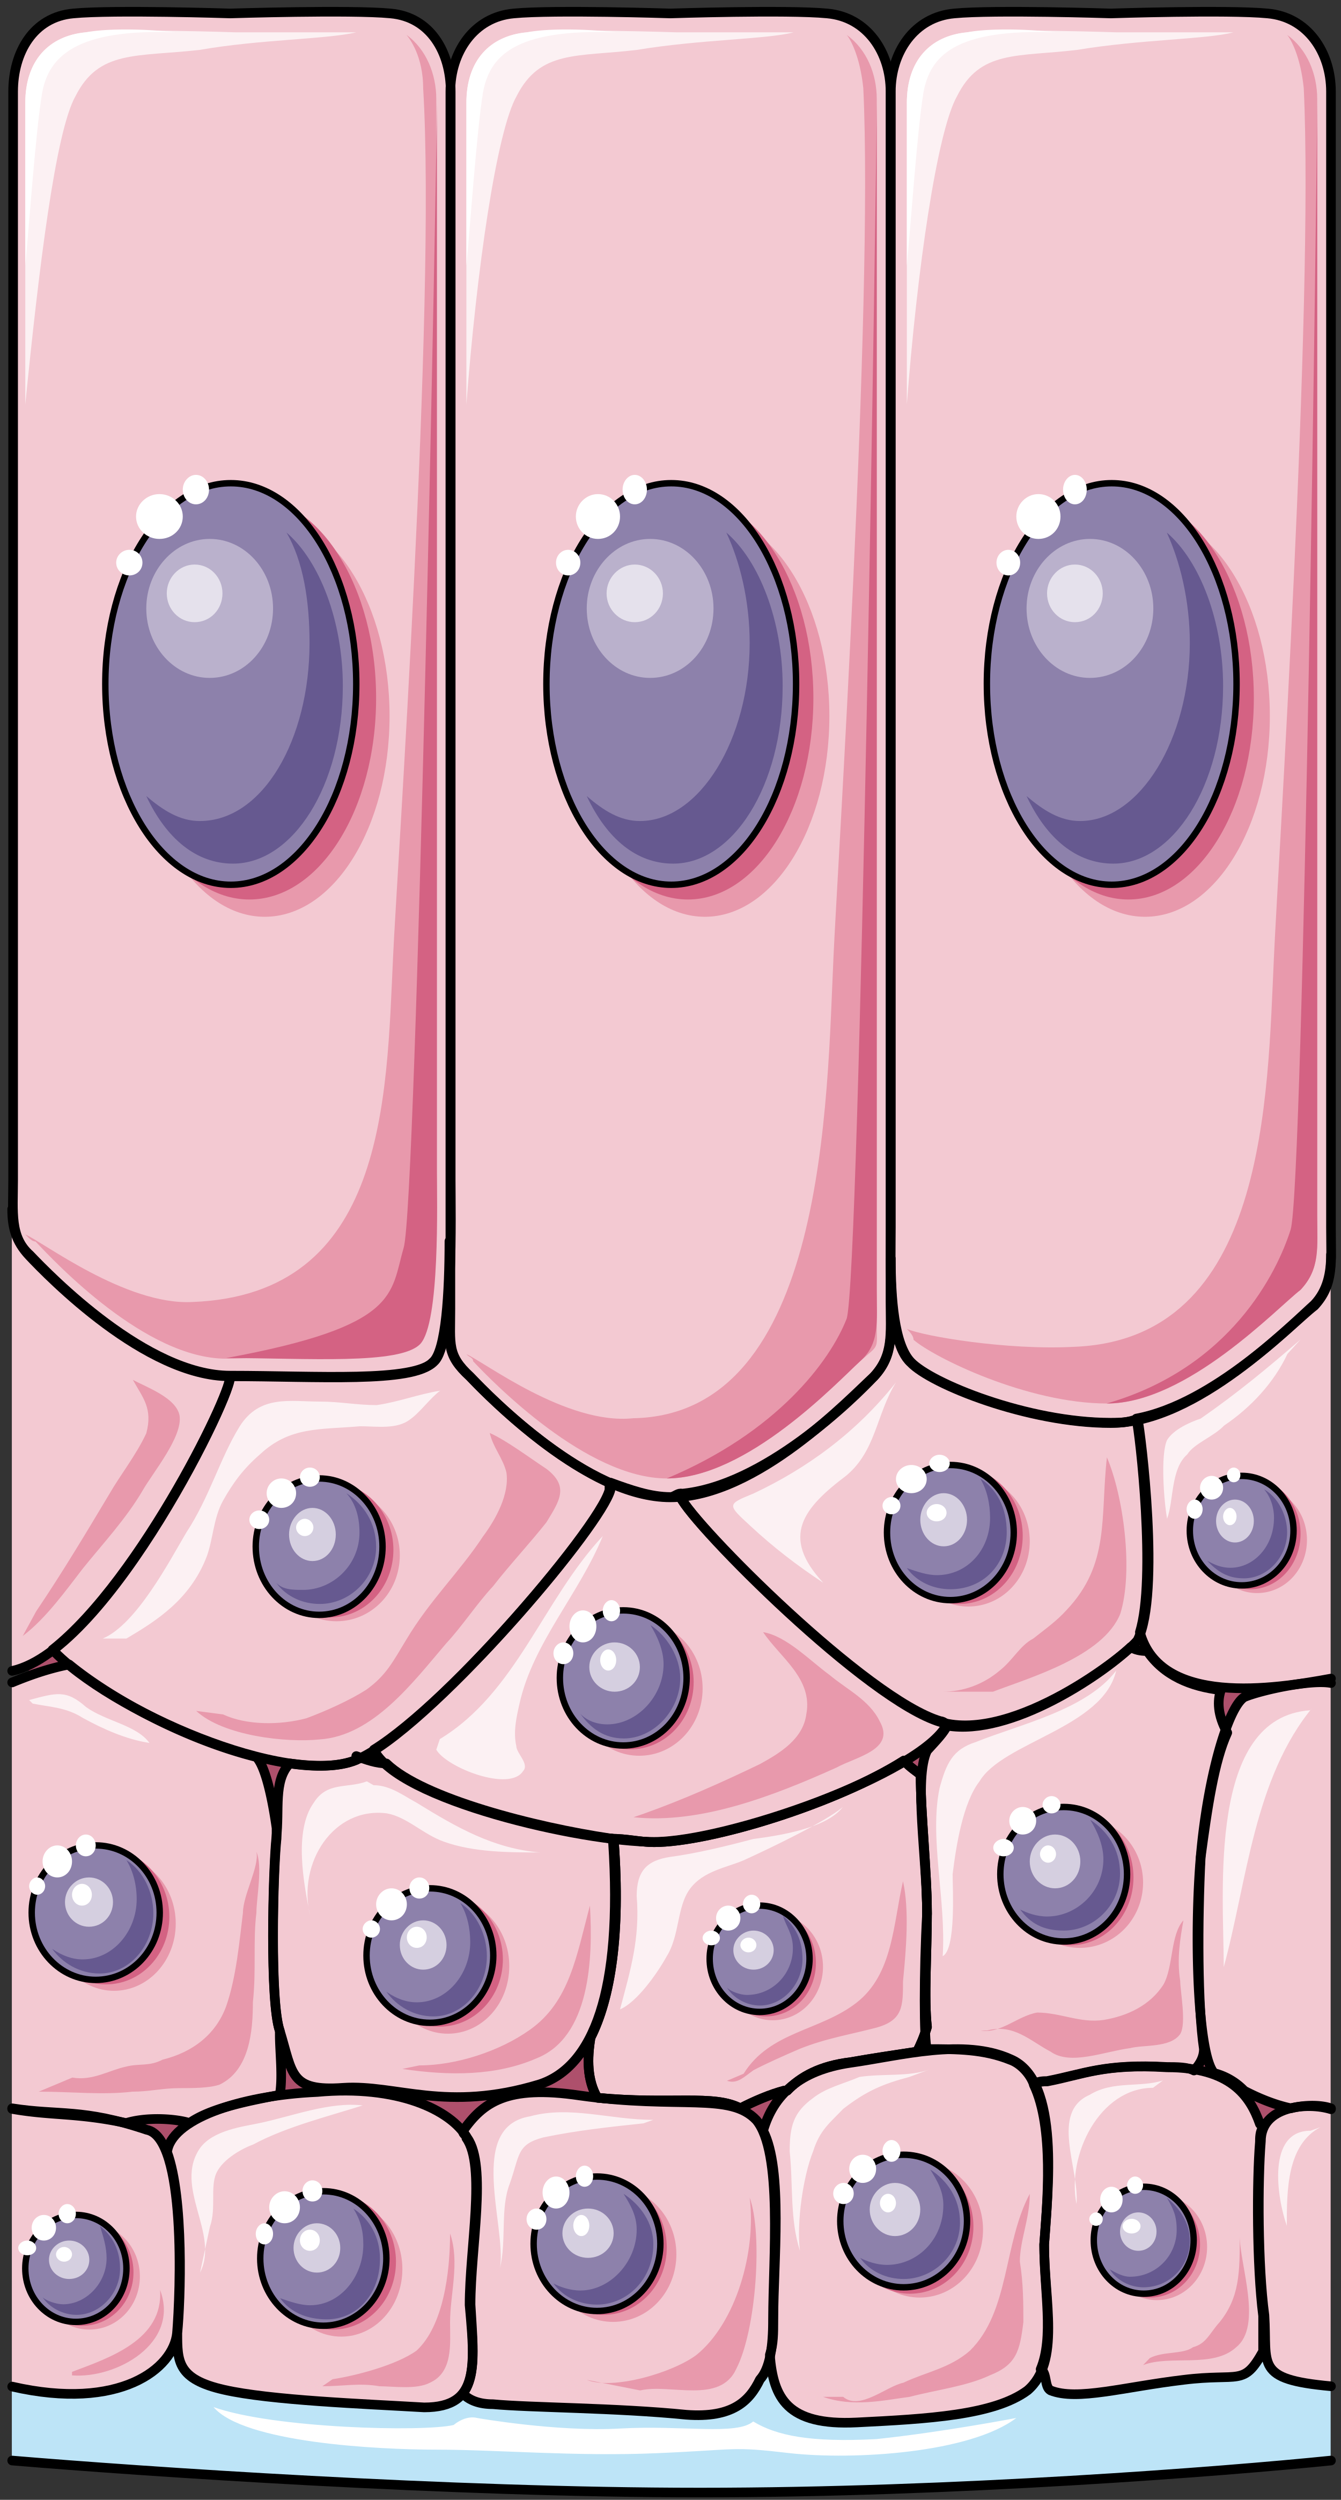 <svg xmlns="http://www.w3.org/2000/svg" version="1.0" viewBox="0 0 167.471 312.076"><rect x="0" y="0" width="167.471" height="312.076" fill="#333333" stroke="none"/><defs><clipPath clipPathUnits="userSpaceOnUse" id="a"><path d="M.32.24h167.258v312.29H.32z"/></clipPath></defs><path clip-path="url(#a)" d="M6.116 197.92c-5.836 5.357-.8 15.11-.4 22.227.4 7.075-.4 14.63.4 21.746.44 3.558 1.28 6.636 2.119 10.194.84 5.317.4 11.553 2.479 16.43 3.757 10.194 14.19 9.754 22.946 10.194 12.512.44 25.024-2.638 37.537-3.518 12.912-1.359 26.264-.92 39.176-1.799 8.755 0 17.51-2.198 26.704-2.198 6.236 0 17.07 7.955 22.107 3.078 3.717-3.558 3.318-10.194 3.318-15.071.4-8.435-.4-16.43-1.24-24.425-.84-9.315-.44-18.19-.44-27.504 0-21.307-25.824-30.221-42.534-29.742z" fill="#ae506c" fill-rule="evenodd" fill-opacity="1" stroke="none"/><path d="M164.1 162.821c-2.518 2.239-12.552 12.433-22.226 14.232.44 1.759 2.518 19.988.44 26.664 2.518 9.314 16.75 7.115 23.865 5.796v-52.928c0 2.239-.4 4.477-2.078 6.236z" fill="#f3c9d2" fill-rule="evenodd" fill-opacity="1" stroke="none"/><path d="M142.034 177.093c-1.28.48-2.119.48-3.358.48-10.394 0-22.466-4.918-24.985-7.596-2.079-2.199-2.478-7.995-2.478-12.912v5.357c0 3.997.4 6.676-2.08 9.354-2.518 2.678-13.75 13.792-24.184 14.671v.44c1.678 3.558 23.345 25.384 32.5 28.063 9.154 2.638 23.306-8.475 24.585-10.234 2.878-5.797.4-25.824 0-27.623zM58.604 171.776c-2.918-2.678-2.518-3.998-2.518-8.435v-8.435c0 6.236-.4 13.752-2.079 15.111-2.478 2.638-14.55 1.759-25.384 1.759.84.88-10.834 25.265-22.107 34.14 7.116 7.515 29.182 17.269 37.937 13.75 8.715-3.557 30.382-28.822 31.62-33.699v-.88c-7.874-3.557-15.39-11.112-17.469-13.311z" fill="#f3c9d2" fill-rule="evenodd" fill-opacity="1" stroke="none"/><path d="M117.409 214.83c-9.155-2.679-30.782-24.425-32.46-27.983v-.44c-.4 0-.84.44-1.24.44-2.518 0-4.997-.88-7.515-1.8v.92c-1.24 4.438-19.548 26.184-29.542 32.42 2.918 6.197 25.824 11.514 34.979 11.514 9.154 0 33.26-8.435 36.577-14.631-.4-.44-.8-.44-.8-.44zM3.598 156.705c-1.68-1.799-2.119-3.558-2.119-5.796v57.645c12.113-2.639 27.983-35.459 27.184-36.778-10.474 0-22.587-12.433-25.065-15.071zM18.269 265.839c-7.955-2.678-10.913-1.76-16.79-2.678v34.738c13.432 3.079 20.148-2.238 20.588-6.675.4-4.918 1.239-24.466-3.798-25.385z" fill="#f3c9d2" fill-rule="evenodd" fill-opacity="1" stroke="none"/><path d="M58.325 266.878c-2.08-3.558-8.755-6.676-18.749-5.756-9.994.44-18.309 3.518-18.749 7.515 2.12 5.757 1.68 18.589 1.28 22.587 0 3.517 0 5.756 5.836 7.075 5.797 1.32 17.47 1.76 24.985 2.199 7.076 0 6.236-5.277 5.796-12.832 0-7.076 2.08-17.27-.4-20.788z" fill="#f3c9d2" fill-rule="evenodd" fill-opacity="1" stroke="none"/><path d="M94.423 264.64c-3.318-3.518-9.554-1.32-22.067-3.079-9.154-1.359-12.073.88-14.591 4.438 0 .44.44.44.44.88 2.478 3.517.4 13.71.4 20.827.44 4.877.839 8.834-.84 11.073.84.88 2.119 1.32 3.758 1.32 4.597.439 15.43.439 24.145 1.318 5.837.44 7.915-1.759 9.195-4.397 1.239-1.36 1.639-3.998 1.639-7.555 0-7.516 1.239-20.828-2.08-24.825z" fill="#f3c9d2" fill-rule="evenodd" fill-opacity="1" stroke="none"/><path d="M130.361 280.15c.44-6.636 2.079-20.427-4.157-23.106-5.877-2.678-13.792-.44-20.068.44-6.277.92-9.595 3.998-10.874 8.475 2.519 4.877 1.28 16.43 1.28 23.546 0 1.758 0 3.118-.44 4.437.44 5.357 2.118 8.874 10.873 8.435 8.755-.44 17.11-.88 21.307-3.998 4.158-3.558 2.079-11.113 2.079-18.229zM166.18 263.28c-2.919-.919-8.755-.44-8.755 3.998-.4 4.877-.4 15.51.44 21.707.4 6.236-1.28 7.995 8.314 8.874V263.28z" fill="#f3c9d2" fill-rule="evenodd" fill-opacity="1" stroke="none"/><path d="M157.704 289.065c-.8-6.196-.8-16.83-.4-21.707 0-.48 0-1.36.4-1.799l-.4-.44c-1.239-3.558-3.717-7.075-11.592-7.075-7.916-.48-10.394.88-14.951 1.759-.4 0-1.24 0-1.68.44 2.52 5.316 1.68 14.63 1.28 19.947 0 5.797 1.24 11.553-.44 15.55.84.44.44 2.2 1.24 2.64 3.317 1.318 9.154-.44 16.59-1.32 7.075-.88 7.475.88 9.953-3.558v-4.437zM76.114 229.46c-9.155-1.358-23.306-4.916-27.903-9.353-1.24 0-2.479-.44-3.758-.92v.48c-2.079.88-4.997.88-8.315.44-2.079 2.198-1.24 5.796-1.679 9.354-.4 3.998-.84 20.468.44 24.025 1.639 5.357 1.24 7.596 7.915 7.116 6.636-.44 12.872 3.118 24.545-.44 6.676-2.198 10.394-11.553 9.155-30.261 0-.44 0-.44-.4-.44z" fill="#f3c9d2" fill-rule="evenodd" fill-opacity="1" stroke="none"/><path d="M34.899 253.926v-.44c-1.24-3.557-.84-19.988-.4-23.985v-1.32c-.44-3.117-1.28-7.555-2.518-8.874-8.755-2.199-17.95-7.116-23.386-11.553-2.519.48-4.997 1.36-7.116 2.239v53.247c5.037.88 7.955.44 14.231 1.76 2.919-.88 6.676-.44 7.916 0 2.518-1.76 6.676-2.639 11.273-3.518.4-2.24 0-5.357 0-7.556zM166.18 210.073c-2.48-.48-8.755.88-10.834 1.759-2.079 1.319-4.597 10.193-5.437 19.908-.84 9.754-.4 24.785 1.68 27.023a7.957 7.957 0 0 1 3.757 2.199c1.679.88 3.758 1.759 5.836 2.199 1.68-.44 3.758-.44 4.997 0v-53.088z" fill="#f3c9d2" fill-rule="evenodd" fill-opacity="1" stroke="none"/><path d="M126.164 257.124c1.239.44 2.478 1.76 2.918 3.078.4-.44 1.239-.44 1.639-.44 4.597-.879 7.115-2.198 15.03-1.758 1.24 0 2.48 0 3.319.44.84-.88 1.239-1.76 1.239-2.679-.8-5.317-.8-15.95-.4-23.945.84-6.237 1.68-11.993 3.318-15.551-1.24-2.239-1.24-3.998-.8-5.317-3.757-.44-7.115-1.799-9.194-4.877-.4 0-1.24 0-2.079-.48-3.757 3.558-14.99 11.114-22.906 9.794-.44.88-1.279 1.76-2.078 2.639l-.44.48c-1.68 3.517 0 13.311 0 20.387-.4 7.116-.4 15.99 0 16.87 3.758 0 7.076 0 10.434 1.36z" fill="#f3c9d2" fill-rule="evenodd" fill-opacity="1" stroke="none"/><path d="M114.49 256.085c.44-.88.84-1.76 1.24-3.078-.4-3.558 0-9.315 0-14.192 0-5.317-.8-12.392-.8-17.27-.44-.439-1.279-.879-2.078-1.798-8.355 5.317-24.146 10.194-31.221 10.194-1.68 0-3.358-.44-5.437-.44.44 0 .44 0 .44.44.839 11.513-.44 19.508-2.919 24.385-.44 2.638-.44 5.317.84 7.515 9.154.88 14.551-.44 17.869 1.32 1.679-.88 3.758-1.76 5.437-2.2h.4c1.678-1.758 4.157-3.117 7.915-3.557 2.478-.44 5.396-.88 8.315-1.32z" fill="#f3c9d2" fill-rule="evenodd" fill-opacity="1" stroke="none"/><path d="M114.53 256.125c.44-.88.84-1.76 1.24-3.078-.4-3.558 0-9.315 0-14.192 0-5.317-.8-12.392-.8-17.27-.44-.439-1.279-.879-2.078-1.798-8.355 5.317-24.146 10.194-31.221 10.194-1.68 0-3.358-.44-5.437-.44.44 0 .44 0 .44.44.839 11.513-.44 19.508-2.919 24.385-.44 2.638-.44 5.317.84 7.515 9.154.88 14.551-.44 17.869 1.32 1.679-.88 3.758-1.76 5.437-2.2h.4c1.678-1.758 4.157-3.117 7.915-3.557 2.478-.44 5.396-.88 8.315-1.32" fill="none" stroke="#000" stroke-width="1.199px" stroke-linecap="round" stroke-linejoin="round" stroke-miterlimit="4" stroke-dasharray="none" stroke-opacity="1"/><path d="M166.18 297.82c-7.076-.88-7.916-1.76-8.316-4.878v.44c-2.518 4.438-2.918 2.679-9.994 3.558-7.515.88-13.352 2.678-16.71 1.32-.839-.44-.4-2.2-1.239-2.64-.4.88-.84 1.76-1.679 2.64-4.157 3.117-12.512 3.557-21.267 3.997-8.755.44-10.394-3.118-10.833-8.435 0 1.32-.4 2.239-1.24 3.118-1.239 2.678-3.357 4.877-9.194 4.437-8.755-.88-19.588-.88-24.185-1.319-1.64 0-2.919-.44-3.718-1.359-1.28.92-2.519 1.799-5.037 1.799-7.475-.44-19.148-.88-24.985-2.239-5.836-1.319-5.836-3.558-5.836-7.115-.44 4.477-7.116 9.794-20.468 6.675v9.315c16.27 1.359 54.647 3.997 85.908 3.997 31.7 0 65.48-2.638 78.792-3.997v-9.315z" fill="#bde4f7" fill-rule="evenodd" fill-opacity="1" stroke="none"/><path d="M34.1 194.162c0-4.517 3.557-8.235 7.915-8.235 4.397 0 7.915 3.718 7.915 8.235 0 4.558-3.518 8.235-7.915 8.235-4.358 0-7.916-3.677-7.916-8.235z" fill="#e899ac" fill-rule="evenodd" fill-opacity="1" stroke="none"/><path d="M33.3 193.483c0-4.637 3.558-8.435 7.915-8.435 4.397 0 7.915 3.798 7.915 8.435 0 4.677-3.518 8.435-7.915 8.435-4.357 0-7.915-3.758-7.915-8.435z" fill="#d46283" fill-rule="evenodd" fill-opacity="1" stroke="none"/><path d="M31.94 193.083c0-4.677 3.558-8.515 7.916-8.515 4.397 0 7.915 3.838 7.915 8.515 0 4.717-3.518 8.515-7.915 8.515-4.358 0-7.915-3.798-7.915-8.515z" fill="#8d81ab" fill-rule="evenodd" fill-opacity="1" stroke="none"/><path d="M43.254 186.407c1.239 1.36 1.639 3.158 1.639 4.917 0 4.038-3.318 7.156-7.036 7.156-1.28 0-2.518 0-3.358-.88 1.28 1.76 3.358 2.639 5.437 2.639 3.718 0 7.036-3.118 7.036-7.116 0-3.118-1.64-5.357-3.718-6.716z" fill="#665990" fill-rule="evenodd" fill-opacity="1" stroke="none"/><path d="M36.098 191.564c0-1.799 1.32-3.318 2.918-3.318 1.64 0 2.919 1.519 2.919 3.318 0 1.839-1.28 3.318-2.919 3.318-1.599 0-2.918-1.48-2.918-3.318z" fill="#d5cfe0" fill-rule="evenodd" fill-opacity="1" stroke="none"/><path d="M36.978 190.684c0-.56.52-1.079 1.079-1.079.6 0 1.08.52 1.08 1.08 0 .6-.48 1.079-1.08 1.079-.56 0-1.08-.48-1.08-1.08z" fill="#fff" fill-rule="evenodd" fill-opacity="1" stroke="none"/><path d="M71.916 210.792c0-4.637 3.558-8.395 7.916-8.395 4.397 0 7.915 3.758 7.915 8.395s-3.518 8.395-7.915 8.395c-4.358 0-7.916-3.758-7.916-8.395z" fill="#e899ac" fill-rule="evenodd" fill-opacity="1" stroke="none"/><path d="M70.797 209.993c0-4.637 3.558-8.395 7.915-8.395 4.398 0 7.915 3.758 7.915 8.395s-3.517 8.395-7.915 8.395c-4.357 0-7.915-3.758-7.915-8.395z" fill="#d46283" fill-rule="evenodd" fill-opacity="1" stroke="none"/><path d="M69.918 209.473c0-4.637 3.557-8.435 7.915-8.435 4.397 0 7.915 3.798 7.915 8.435 0 4.677-3.518 8.435-7.915 8.435-4.358 0-7.915-3.758-7.915-8.435z" fill="#8d81ab" fill-rule="evenodd" fill-opacity="1" stroke="none"/><path d="M81.23 202.877c.84 1.36 1.64 3.118 1.64 4.877 0 3.998-3.318 7.516-7.036 7.516-1.28 0-2.518-.44-3.358-1.32 1.28 1.76 2.918 3.078 5.437 3.078 3.718 0 7.036-3.517 7.036-7.515 0-2.638-1.64-5.277-3.718-6.636z" fill="#665990" fill-rule="evenodd" fill-opacity="1" stroke="none"/><path d="M73.595 208.114c0-1.68 1.44-3.078 3.158-3.078 1.76 0 3.159 1.399 3.159 3.078 0 1.719-1.4 3.078-3.159 3.078-1.718 0-3.158-1.36-3.158-3.078z" fill="#d5cfe0" fill-rule="evenodd" fill-opacity="1" stroke="none"/><path d="M74.955 207.234c0-.72.48-1.319.999-1.319.56 0 1 .6 1 1.32 0 .759-.44 1.319-1 1.319-.52 0-1-.56-1-1.32z" fill="#fff" fill-rule="evenodd" fill-opacity="1" stroke="none"/><path d="M113.251 192.403c0-4.477 3.438-8.155 7.676-8.155 4.277 0 7.675 3.678 7.675 8.155 0 4.518-3.398 8.155-7.675 8.155-4.238 0-7.676-3.637-7.676-8.155z" fill="#e899ac" fill-rule="evenodd" fill-opacity="1" stroke="none"/><path d="M111.892 191.724c0-4.677 3.558-8.515 7.915-8.515 4.398 0 7.916 3.838 7.916 8.515 0 4.717-3.518 8.515-7.916 8.515-4.357 0-7.915-3.798-7.915-8.515z" fill="#d46283" fill-rule="evenodd" fill-opacity="1" stroke="none"/><path d="M110.773 191.324c0-4.637 3.558-8.435 7.915-8.435 4.397 0 7.915 3.798 7.915 8.435 0 4.677-3.518 8.435-7.915 8.435-4.357 0-7.915-3.758-7.915-8.435z" fill="#8d81ab" fill-rule="evenodd" fill-opacity="1" stroke="none"/><path d="M122.406 184.568c.84 1.36 1.24 3.158 1.24 4.917 0 4.038-2.88 7.156-6.637 7.156-1.24 0-2.478-.44-3.758-.88 1.28 1.76 3.358 2.639 5.437 2.639 4.158 0 7.036-3.118 7.036-7.116 0-3.118-1.24-5.357-3.318-6.716z" fill="#665990" fill-rule="evenodd" fill-opacity="1" stroke="none"/><path d="M114.93 189.725c0-1.799 1.32-3.318 2.919-3.318 1.639 0 2.918 1.52 2.918 3.318 0 1.839-1.28 3.318-2.918 3.318-1.6 0-2.919-1.48-2.919-3.318z" fill="#d5cfe0" fill-rule="evenodd" fill-opacity="1" stroke="none"/><path d="M115.73 188.846c0-.56.56-1.08 1.24-1.08.719 0 1.238.52 1.238 1.08 0 .6-.52 1.079-1.239 1.079-.68 0-1.24-.48-1.24-1.08z" fill="#fff" fill-rule="evenodd" fill-opacity="1" stroke="none"/><path d="M126.923 235.018c0-4.478 3.558-8.155 7.915-8.155 4.398 0 7.915 3.677 7.915 8.155 0 4.517-3.517 8.155-7.915 8.155-4.357 0-7.915-3.638-7.915-8.155z" fill="#e899ac" fill-rule="evenodd" fill-opacity="1" stroke="none"/><path d="M125.724 234.378c0-4.677 3.558-8.475 7.915-8.475 4.397 0 7.915 3.798 7.915 8.475 0 4.717-3.518 8.475-7.915 8.475-4.357 0-7.915-3.758-7.915-8.475z" fill="#d46283" fill-rule="evenodd" fill-opacity="1" stroke="none"/><path d="M124.924 233.978c0-4.637 3.558-8.395 7.915-8.395 4.398 0 7.916 3.758 7.916 8.395s-3.518 8.395-7.916 8.395c-4.357 0-7.915-3.758-7.915-8.395z" fill="#8d81ab" fill-rule="evenodd" fill-opacity="1" stroke="none"/><path d="M136.157 227.182c.84 1.36 1.64 3.158 1.64 4.917 0 4.038-3.319 7.156-7.036 7.156-1.28 0-2.519-.44-3.358-.88 1.279 1.76 2.918 2.639 5.436 2.639 3.718 0 7.036-3.118 7.036-7.116 0-3.118-1.639-5.357-3.718-6.716z" fill="#665990" fill-rule="evenodd" fill-opacity="1" stroke="none"/><path d="M128.602 232.38c0-1.84 1.44-3.359 3.158-3.359 1.76 0 3.158 1.52 3.158 3.358 0 1.879-1.399 3.358-3.158 3.358-1.719 0-3.158-1.479-3.158-3.358z" fill="#d5cfe0" fill-rule="evenodd" fill-opacity="1" stroke="none"/><path d="M129.881 231.46c0-.56.48-1.08 1-1.08.56 0 1 .52 1 1.08 0 .6-.44 1.08-1 1.08-.52 0-1-.48-1-1.08z" fill="#fff" fill-rule="evenodd" fill-opacity="1" stroke="none"/><path d="M90.225 245.531c0-3.678 2.839-6.676 6.277-6.676 3.477 0 6.276 2.998 6.276 6.676 0 3.718-2.799 6.676-6.276 6.676-3.438 0-6.277-2.958-6.277-6.676z" fill="#e899ac" fill-rule="evenodd" fill-opacity="1" stroke="none"/><path d="M89.426 245.051c0-3.677 2.798-6.675 6.236-6.675 3.478 0 6.236 2.998 6.236 6.675 0 3.718-2.758 6.676-6.236 6.676-3.438 0-6.236-2.958-6.236-6.676z" fill="#d46283" fill-rule="evenodd" fill-opacity="1" stroke="none"/><path d="M88.626 244.532c0-3.638 2.799-6.636 6.237-6.636 3.477 0 6.236 2.998 6.236 6.636 0 3.678-2.759 6.636-6.236 6.636-3.438 0-6.237-2.958-6.237-6.636z" fill="#8d81ab" fill-rule="evenodd" fill-opacity="1" stroke="none"/><path d="M97.78 239.175c.4 1.36 1.24 2.239 1.24 4.038 0 3.158-2.479 5.836-5.757 5.836-.799 0-2.038-.44-2.478-.92.84 1.36 2.478 2.24 4.117 2.24 2.879 0 5.317-2.68 5.317-5.797 0-2.239-.8-4.038-2.438-5.397z" fill="#665990" fill-rule="evenodd" fill-opacity="1" stroke="none"/><path d="M91.584 243.452c0-1.319 1.16-2.438 2.519-2.438 1.4 0 2.518 1.12 2.518 2.438 0 1.36-1.119 2.439-2.518 2.439-1.36 0-2.519-1.08-2.519-2.439z" fill="#d5cfe0" fill-rule="evenodd" fill-opacity="1" stroke="none"/><path d="M92.464 242.813c0-.48.48-.92 1-.92.559 0 .999.44.999.92 0 .52-.44.92-1 .92-.52 0-.999-.4-.999-.92z" fill="#fff" fill-rule="evenodd" fill-opacity="1" stroke="none"/><path d="M68.638 281.43c0-4.638 3.558-8.435 7.916-8.435 4.397 0 7.915 3.797 7.915 8.434 0 4.678-3.518 8.435-7.915 8.435-4.358 0-7.916-3.757-7.916-8.435z" fill="#e899ac" fill-rule="evenodd" fill-opacity="1" stroke="none"/><path d="M67.44 280.59c0-4.637 3.557-8.395 7.914-8.395 4.398 0 7.916 3.758 7.916 8.395s-3.518 8.395-7.916 8.395c-4.357 0-7.915-3.758-7.915-8.395z" fill="#d46283" fill-rule="evenodd" fill-opacity="1" stroke="none"/><path d="M66.64 280.11c0-4.637 3.557-8.395 7.915-8.395 4.397 0 7.915 3.758 7.915 8.395s-3.518 8.395-7.915 8.395c-4.358 0-7.915-3.758-7.915-8.395z" fill="#8d81ab" fill-rule="evenodd" fill-opacity="1" stroke="none"/><path d="M77.873 273.874c.84 1.36 1.639 2.678 1.639 4.477 0 4.038-3.318 7.596-7.036 7.596-1.28 0-2.518-.44-3.358-.88 1.28 1.76 3.358 2.639 5.437 2.639 3.718 0 7.036-3.118 7.036-7.556 0-2.678-1.64-4.917-3.718-6.276z" fill="#665990" fill-rule="evenodd" fill-opacity="1" stroke="none"/><path d="M70.237 278.791c0-1.679 1.44-3.078 3.198-3.078 1.8 0 3.199 1.399 3.199 3.078 0 1.719-1.4 3.078-3.199 3.078-1.758 0-3.198-1.359-3.198-3.078z" fill="#d5cfe0" fill-rule="evenodd" fill-opacity="1" stroke="none"/><path d="M71.597 277.832c0-.72.48-1.32.999-1.32.56 0 1 .6 1 1.32 0 .76-.44 1.319-1 1.319-.52 0-1-.56-1-1.32z" fill="#fff" fill-rule="evenodd" fill-opacity="1" stroke="none"/><path d="M34.979 283.268c0-4.637 3.438-8.435 7.635-8.435 4.238 0 7.636 3.798 7.636 8.435 0 4.677-3.398 8.435-7.636 8.435-4.197 0-7.635-3.758-7.635-8.435z" fill="#e899ac" fill-rule="evenodd" fill-opacity="1" stroke="none"/><path d="M33.62 282.349c0-4.677 3.557-8.475 7.915-8.475 4.397 0 7.915 3.798 7.915 8.475 0 4.717-3.518 8.475-7.915 8.475-4.358 0-7.915-3.758-7.915-8.475z" fill="#d46283" fill-rule="evenodd" fill-opacity="1" stroke="none"/><path d="M32.5 281.95c0-4.638 3.558-8.396 7.876-8.396 4.357 0 7.875 3.758 7.875 8.395s-3.518 8.395-7.875 8.395c-4.318 0-7.876-3.758-7.876-8.395z" fill="#8d81ab" fill-rule="evenodd" fill-opacity="1" stroke="none"/><path d="M44.133 275.713c.84 1.36 1.24 2.678 1.24 4.477 0 4.038-2.879 7.596-6.636 7.596-1.24 0-2.479-.44-3.758-.88 1.279 1.76 3.358 2.639 5.836 2.639 3.758 0 6.636-3.119 6.636-7.556 0-2.678-1.239-4.917-3.318-6.276z" fill="#665990" fill-rule="evenodd" fill-opacity="1" stroke="none"/><path d="M36.658 280.63c0-1.68 1.319-3.078 2.918-3.078 1.639 0 2.918 1.399 2.918 3.078 0 1.719-1.279 3.078-2.918 3.078-1.599 0-2.918-1.36-2.918-3.078z" fill="#d5cfe0" fill-rule="evenodd" fill-opacity="1" stroke="none"/><path d="M37.457 279.67c0-.72.56-1.319 1.24-1.319.72 0 1.239.6 1.239 1.32 0 .759-.52 1.319-1.24 1.319-.679 0-1.239-.56-1.239-1.32z" fill="#fff" fill-rule="evenodd" fill-opacity="1" stroke="none"/><path d="M6.516 240.134c0-4.637 3.478-8.394 7.715-8.394 4.278 0 7.716 3.757 7.716 8.394 0 4.638-3.438 8.395-7.716 8.395-4.237 0-7.715-3.757-7.715-8.395z" fill="#e899ac" fill-rule="evenodd" fill-opacity="1" stroke="none"/><path d="M5.317 239.295c0-4.637 3.558-8.435 7.915-8.435 4.397 0 7.915 3.798 7.915 8.435 0 4.677-3.518 8.435-7.915 8.435-4.357 0-7.915-3.758-7.915-8.435z" fill="#d46283" fill-rule="evenodd" fill-opacity="1" stroke="none"/><path d="M3.958 238.775c0-4.637 3.597-8.395 7.995-8.395 4.437 0 7.995 3.758 7.995 8.395s-3.558 8.395-7.995 8.395c-4.398 0-7.995-3.758-7.995-8.395z" fill="#8d81ab" fill-rule="evenodd" fill-opacity="1" stroke="none"/><path d="M15.79 232.22c.84 1.358 1.28 3.117 1.28 4.876 0 3.998-2.959 7.516-6.756 7.516-1.24 0-2.519-.44-3.798-1.32 1.28 1.76 3.398 3.079 5.916 3.079 3.798 0 6.716-3.518 6.716-7.516 0-2.638-1.239-5.277-3.358-6.636z" fill="#665990" fill-rule="evenodd" fill-opacity="1" stroke="none"/><path d="M8.115 237.456c0-1.679 1.36-3.078 2.998-3.078 1.68 0 2.998 1.4 2.998 3.078 0 1.72-1.319 3.078-2.998 3.078-1.639 0-2.998-1.359-2.998-3.078z" fill="#d5cfe0" fill-rule="evenodd" fill-opacity="1" stroke="none"/><path d="M8.995 236.537c0-.72.56-1.36 1.239-1.36.72 0 1.239.64 1.239 1.36 0 .76-.52 1.359-1.24 1.359-.679 0-1.238-.6-1.238-1.36z" fill="#fff" fill-rule="evenodd" fill-opacity="1" stroke="none"/><path d="M48.25 245.451c0-4.637 3.439-8.435 7.676-8.435 4.278 0 7.675 3.798 7.675 8.435 0 4.677-3.397 8.435-7.675 8.435-4.237 0-7.675-3.758-7.675-8.435z" fill="#e899ac" fill-rule="evenodd" fill-opacity="1" stroke="none"/><path d="M46.972 244.612c0-4.637 3.557-8.395 7.915-8.395 4.397 0 7.915 3.758 7.915 8.395s-3.518 8.395-7.915 8.395c-4.358 0-7.915-3.758-7.915-8.395z" fill="#d46283" fill-rule="evenodd" fill-opacity="1" stroke="none"/><path d="M45.772 244.132c0-4.637 3.558-8.395 7.915-8.395 4.398 0 7.916 3.758 7.916 8.395s-3.518 8.395-7.916 8.395c-4.357 0-7.915-3.758-7.915-8.395z" fill="#8d81ab" fill-rule="evenodd" fill-opacity="1" stroke="none"/><path d="M57.485 237.576c.84 1.36 1.24 3.118 1.24 4.877 0 3.998-2.919 7.516-6.677 7.516-1.279 0-2.518-.44-3.797-1.32 1.279 1.76 3.358 3.078 5.876 3.078 3.758 0 6.676-3.517 6.676-7.515 0-2.638-1.24-5.277-3.318-6.636z" fill="#665990" fill-rule="evenodd" fill-opacity="1" stroke="none"/><path d="M49.93 242.813c0-1.68 1.319-3.078 2.918-3.078 1.639 0 2.918 1.399 2.918 3.078 0 1.719-1.279 3.078-2.918 3.078-1.6 0-2.918-1.36-2.918-3.078z" fill="#d5cfe0" fill-rule="evenodd" fill-opacity="1" stroke="none"/><path d="M50.81 241.853c0-.72.559-1.319 1.238-1.319.72 0 1.24.6 1.24 1.32 0 .759-.52 1.319-1.24 1.319-.68 0-1.239-.56-1.239-1.32z" fill="#fff" fill-rule="evenodd" fill-opacity="1" stroke="none"/><path d="M150.749 192.243c0-3.637 2.798-6.635 6.236-6.635 3.478 0 6.236 2.998 6.236 6.635 0 3.678-2.758 6.636-6.236 6.636-3.438 0-6.236-2.958-6.236-6.636z" fill="#e899ac" fill-rule="evenodd" fill-opacity="1" stroke="none"/><path d="M149.87 191.484c0-3.798 2.837-6.916 6.275-6.916 3.478 0 6.277 3.118 6.277 6.916 0 3.838-2.799 6.916-6.277 6.916-3.438 0-6.276-3.078-6.276-6.916z" fill="#d46283" fill-rule="evenodd" fill-opacity="1" stroke="none"/><path d="M148.59 191.084c0-3.758 2.918-6.836 6.476-6.836 3.598 0 6.476 3.078 6.476 6.836 0 3.798-2.878 6.836-6.476 6.836-3.558 0-6.476-3.038-6.476-6.836z" fill="#8d81ab" fill-rule="evenodd" fill-opacity="1" stroke="none"/><path d="M157.864 185.927c.8.92 1.24 2.239 1.24 3.558 0 3.558-2.519 6.236-5.437 6.236-1.24 0-2.079-.44-2.918-.88 1.279 1.32 2.518 2.2 4.597 2.2 2.918 0 5.397-2.639 5.397-5.757 0-2.239-1.24-4.437-2.879-5.357z" fill="#665990" fill-rule="evenodd" fill-opacity="1" stroke="none"/><path d="M151.868 189.885c0-1.48 1.08-2.678 2.359-2.678 1.319 0 2.358 1.199 2.358 2.678 0 1.479-1.04 2.678-2.358 2.678-1.28 0-2.359-1.199-2.359-2.678z" fill="#d5cfe0" fill-rule="evenodd" fill-opacity="1" stroke="none"/><path d="M152.747 189.325c0-.56.4-1.08.84-1.08.48 0 .84.52.84 1.08 0 .6-.36 1.08-.84 1.08-.44 0-.84-.48-.84-1.08z" fill="#fff" fill-rule="evenodd" fill-opacity="1" stroke="none"/><path d="M106.935 278.351c0-4.677 3.558-8.475 7.915-8.475 4.398 0 7.916 3.798 7.916 8.475 0 4.717-3.518 8.475-7.916 8.475-4.357 0-7.915-3.758-7.915-8.475z" fill="#e899ac" fill-rule="evenodd" fill-opacity="1" stroke="none"/><path d="M105.736 277.952c0-4.638 3.558-8.395 7.915-8.395 4.397 0 7.915 3.757 7.915 8.395 0 4.637-3.518 8.394-7.915 8.394-4.357 0-7.915-3.757-7.915-8.394z" fill="#d46283" fill-rule="evenodd" fill-opacity="1" stroke="none"/><path d="M104.936 277.272c0-4.557 3.558-8.275 7.916-8.275 4.397 0 7.915 3.718 7.915 8.275 0 4.597-3.518 8.275-7.915 8.275-4.358 0-7.916-3.678-7.916-8.275z" fill="#8d81ab" fill-rule="evenodd" fill-opacity="1" stroke="none"/><path d="M116.17 270.836c.84 1.359 1.639 2.678 1.639 4.437 0 4.397-3.318 7.476-7.036 7.476-1.28 0-2.519-.44-3.358-.88 1.28 1.76 3.358 2.639 5.437 2.639 3.717 0 7.035-3.079 7.035-7.036 0-3.078-1.639-5.277-3.717-6.636z" fill="#665990" fill-rule="evenodd" fill-opacity="1" stroke="none"/><path d="M108.614 275.833c0-1.8 1.44-3.318 3.158-3.318 1.76 0 3.158 1.519 3.158 3.318 0 1.839-1.399 3.318-3.158 3.318-1.719 0-3.158-1.48-3.158-3.318z" fill="#d5cfe0" fill-rule="evenodd" fill-opacity="1" stroke="none"/><path d="M109.893 275.033c0-.64.48-1.159 1-1.159.56 0 1 .52 1 1.16 0 .639-.44 1.159-1 1.159-.52 0-1-.52-1-1.16z" fill="#fff" fill-rule="evenodd" fill-opacity="1" stroke="none"/><path d="M138.196 280.51c0-3.638 2.839-6.636 6.276-6.636 3.478 0 6.277 2.998 6.277 6.636 0 3.678-2.799 6.636-6.277 6.636-3.437 0-6.276-2.958-6.276-6.636z" fill="#e899ac" fill-rule="evenodd" fill-opacity="1" stroke="none"/><path d="M137.397 280.19c0-3.638 2.798-6.636 6.236-6.636 3.478 0 6.236 2.998 6.236 6.636 0 3.678-2.758 6.636-6.236 6.636-3.438 0-6.236-2.958-6.236-6.636z" fill="#d46283" fill-rule="evenodd" fill-opacity="1" stroke="none"/><path d="M136.597 279.67c0-3.677 2.799-6.675 6.236-6.675 3.478 0 6.237 2.998 6.237 6.675 0 3.718-2.759 6.676-6.237 6.676-3.437 0-6.236-2.958-6.236-6.675z" fill="#8d81ab" fill-rule="evenodd" fill-opacity="1" stroke="none"/><path d="M145.712 274.354c.8 1.359 1.239 2.238 1.239 4.037 0 3.158-2.519 5.837-5.837 5.837-.839 0-1.679-.44-2.518-.92.84 1.36 2.518 2.239 4.197 2.239 3.318 0 5.797-2.678 5.797-5.797 0-2.238-1.24-4.037-2.878-5.396z" fill="#665990" fill-rule="evenodd" fill-opacity="1" stroke="none"/><path d="M139.875 278.591c0-1.319 1.04-2.398 2.279-2.398 1.28 0 2.278 1.079 2.278 2.398 0 1.36-.999 2.399-2.278 2.399-1.24 0-2.279-1.04-2.279-2.399z" fill="#d5cfe0" fill-rule="evenodd" fill-opacity="1" stroke="none"/><path d="M140.195 277.912c0-.48.52-.92 1.12-.92.639 0 1.119.44 1.119.92 0 .52-.48.919-1.12.919-.6 0-1.119-.4-1.119-.92z" fill="#fff" fill-rule="evenodd" fill-opacity="1" stroke="none"/><path d="M4.837 284.188c0-3.638 2.838-6.636 6.316-6.636 3.518 0 6.316 2.998 6.316 6.636 0 3.678-2.798 6.636-6.316 6.636-3.478 0-6.316-2.958-6.316-6.636z" fill="#e899ac" fill-rule="evenodd" fill-opacity="1" stroke="none"/><path d="M3.958 283.668c0-3.678 2.878-6.676 6.356-6.676 3.518 0 6.356 2.998 6.356 6.676 0 3.718-2.838 6.676-6.356 6.676-3.478 0-6.356-2.958-6.356-6.676z" fill="#d46283" fill-rule="evenodd" fill-opacity="1" stroke="none"/><path d="M3.158 283.188c0-3.677 2.838-6.676 6.316-6.676 3.518 0 6.316 2.999 6.316 6.676 0 3.718-2.798 6.676-6.316 6.676-3.478 0-6.316-2.958-6.316-6.676z" fill="#8d81ab" fill-rule="evenodd" fill-opacity="1" stroke="none"/><path d="M12.472 277.872c.44 1.359.84 2.678.84 4.037 0 3.078-2.519 5.757-5.437 5.757-.84 0-2.118-.44-2.558-.88.88 1.32 2.558 2.199 4.237 2.199 2.918 0 5.437-2.639 5.437-5.757 0-2.238-.84-3.997-2.519-5.356z" fill="#665990" fill-rule="evenodd" fill-opacity="1" stroke="none"/><path d="M6.116 282.109c0-1.32 1.16-2.399 2.519-2.399 1.399 0 2.518 1.08 2.518 2.399 0 1.36-1.12 2.399-2.518 2.399-1.36 0-2.519-1.04-2.519-2.399z" fill="#d5cfe0" fill-rule="evenodd" fill-opacity="1" stroke="none"/><path d="M6.996 281.43c0-.48.48-.92 1-.92.559 0 .999.44.999.92 0 .52-.44.919-1 .919-.52 0-1-.4-1-.92z" fill="#fff" fill-rule="evenodd" fill-opacity="1" stroke="none"/><path d="M28.703 171.696c-10.434 0-22.507-12.433-25.025-15.07-2.519-2.24-2.079-5.358-2.079-9.355V11.393c0-4.877 2.519-9.314 7.515-9.754 4.997-.48 19.589 0 19.589 0s15.03-.48 20.027 0c4.997.44 7.516 4.877 7.516 9.754v135.878c0 3.997.4 20.427-2.079 22.666-2.518 2.638-14.591 1.759-25.464 1.759z" fill="#f3c9d2" fill-rule="evenodd" fill-opacity="1" stroke="none"/><path d="M17.47 89.386c0-13.832 6.995-25.065 15.59-25.065 8.635 0 15.59 11.233 15.59 25.065 0 13.871-6.955 25.065-15.59 25.065-8.595 0-15.59-11.194-15.59-25.065z" fill="#e899ac" fill-rule="evenodd" fill-opacity="1" stroke="none"/><path d="M15.31 87.147c0-13.871 7.116-25.145 15.831-25.145 8.755 0 15.83 11.274 15.83 25.145 0 13.912-7.075 25.145-15.83 25.145-8.715 0-15.83-11.233-15.83-25.145z" fill="#d46283" fill-rule="evenodd" fill-opacity="1" stroke="none"/><path d="M3.158 154.107c.44.44.84.88 1.28.88 2.478 2.637 13.751 14.63 23.785 14.63 9.994 0 20.428-3.078 22.946-5.756 2.518-2.239 3.318-13.752 3.318-17.79V12.392c0-3.118-1.24-6.236-3.718-8.035.4.48 2.079 2.679 2.079 6.676 1.639 27.104-3.358 99.06-3.758 108.415-.84 17.749-.84 42.174-25.065 43.093-8.315.44-18.748-7.555-20.867-8.434z" fill="#e899ac" fill-rule="evenodd" fill-opacity="1" stroke="none"/><path d="M28.263 169.537c10.034 0 21.707.88 24.225-1.759 2.479-2.678 2.079-17.749 2.079-21.746v-133.2c0 5.797-2.519 137.637-4.158 142.954-1.679 5.756-.44 9.754-22.146 13.751z" fill="#d46283" fill-rule="evenodd" fill-opacity="1" stroke="none"/><path d="M3.158 50.49V12.871c0-5.317 2.958-8.395 7.516-8.834 5.036-.48 18.788 0 18.788 0h15.031c-3.758.879-12.073.879-19.588 2.198-7.955.88-12.552 0-15.47 5.757C6.914 16.43 4.836 33.7 3.157 50.489z" fill="#fcf1f3" fill-rule="evenodd" fill-opacity="1" stroke="none"/><path d="M21.947 4.038c-4.158-.48-8.755-.48-11.273 0-4.558.44-7.516 3.517-7.516 8.794V33.14c.44-4.397 1.28-16.75 2.119-21.627.84-4.397 4.157-7.955 16.67-7.475z" fill="#fff" fill-rule="evenodd" fill-opacity="1" stroke="none"/><path d="M13.152 85.388c0-13.831 7.036-25.065 15.67-25.065 8.675 0 15.671 11.234 15.671 25.065 0 13.872-6.996 25.065-15.67 25.065-8.635 0-15.671-11.193-15.671-25.065z" fill="#8d81ab" fill-rule="evenodd" fill-opacity="1" stroke="none"/><path d="M35.778 66.48c2.08 3.558 2.879 8.475 2.879 13.791 0 11.993-5.797 22.227-13.712 22.227-2.479 0-4.557-1.32-6.676-3.118 2.518 5.357 6.276 8.435 10.833 8.435 7.476 0 13.712-9.754 13.712-22.187 0-8.035-2.878-15.59-7.036-19.148z" fill="#665990" fill-rule="evenodd" fill-opacity="1" stroke="none"/><path d="M18.269 75.954c0-4.757 3.558-8.675 7.915-8.675 4.397 0 7.915 3.918 7.915 8.675 0 4.797-3.518 8.675-7.915 8.675-4.357 0-7.915-3.878-7.915-8.675z" fill="#bab1cc" fill-rule="evenodd" fill-opacity="1" stroke="none"/><path d="M138.676 177.612c-10.394 0-22.466-4.877-24.985-7.555-2.918-2.638-2.478-12.433-2.478-16.87V11.393c0-4.877 2.918-9.314 7.915-9.754 4.997-.48 19.548 0 19.548 0s14.591-.48 19.588 0c4.997.44 7.915 4.877 7.915 9.754v141.794c0 4.437.4 7.116-2.078 9.794-2.919 2.199-14.592 14.631-25.425 14.631z" fill="#f3c9d2" fill-rule="evenodd" fill-opacity="1" stroke="none"/><path d="M127.403 89.386c0-13.832 6.996-25.065 15.59-25.065 8.635 0 15.59 11.233 15.59 25.065 0 13.871-6.955 25.065-15.59 25.065-8.594 0-15.59-11.194-15.59-25.065z" fill="#e899ac" fill-rule="evenodd" fill-opacity="1" stroke="none"/><path d="M125.244 87.147c0-13.871 7.036-25.145 15.67-25.145 8.675 0 15.671 11.274 15.671 25.145 0 13.912-6.996 25.145-15.67 25.145-8.635 0-15.67-11.233-15.67-25.145z" fill="#d46283" fill-rule="evenodd" fill-opacity="1" stroke="none"/><path d="M113.251 165.9c.44.44.84.919.84 1.359 2.518 2.198 14.191 7.955 24.185 7.955 9.994 0 21.227-11.953 24.146-14.192 2.478-2.638 2.078-5.316 2.078-9.314V12.353c0-3.079-1.239-6.197-3.757-7.996.44.48 1.679 2.679 2.078 6.676 1.28 27.064-3.318 98.98-3.717 108.295-.84 17.749-.84 47.93-25.025 48.81-8.315.44-18.709-1.32-20.828-2.239z" fill="#e899ac" fill-rule="evenodd" fill-opacity="1" stroke="none"/><path d="M138.196 175.214c10.034 0 21.307-11.953 24.226-14.192 2.478-2.638 2.078-5.316 2.078-9.314V12.832c0 5.797-1.679 135.318-3.318 140.675-1.679 5.317-7.515 17.27-22.986 21.707z" fill="#d46283" fill-rule="evenodd" fill-opacity="1" stroke="none"/><path d="M113.251 50.49V12.871c0-5.317 2.919-8.395 7.516-8.834 4.557-.48 18.708 0 18.708 0h14.552c-3.318.879-11.633.879-19.548 2.198-7.476.88-12.073 0-14.951 5.757-2.519 4.437-4.997 21.707-6.277 38.496z" fill="#fcf1f3" fill-rule="evenodd" fill-opacity="1" stroke="none"/><path d="M131.88 4.038c-4.117-.48-8.675-.48-11.153 0-4.557.44-7.476 3.517-7.476 8.794V33.14c.44-4.397 1.28-16.75 2.08-21.627.839-4.397 3.717-7.955 16.55-7.475z" fill="#fff" fill-rule="evenodd" fill-opacity="1" stroke="none"/><path d="M123.245 85.388c0-13.831 6.996-25.065 15.59-25.065 8.636 0 15.591 11.234 15.591 25.065 0 13.872-6.955 25.065-15.59 25.065-8.595 0-15.59-11.193-15.59-25.065z" fill="#8d81ab" fill-rule="evenodd" fill-opacity="1" stroke="none"/><path d="M145.712 66.48c1.639 3.558 2.878 8.475 2.878 13.791 0 11.993-6.236 22.227-13.712 22.227-2.478 0-4.557-1.32-6.676-3.118 2.519 5.357 6.276 8.435 10.834 8.435 7.475 0 13.711-9.754 13.711-22.187 0-8.035-2.878-15.59-7.035-19.148z" fill="#665990" fill-rule="evenodd" fill-opacity="1" stroke="none"/><path d="M128.202 75.954c0-4.757 3.558-8.675 7.916-8.675 4.397 0 7.915 3.918 7.915 8.675 0 4.797-3.518 8.675-7.915 8.675-4.358 0-7.916-3.878-7.916-8.675z" fill="#bab1cc" fill-rule="evenodd" fill-opacity="1" stroke="none"/><path d="M83.67 186.887c-10.394 0-22.467-12.433-24.986-15.071-2.918-2.679-2.478-3.998-2.478-8.475V11.393c0-4.877 2.918-9.314 7.915-9.754 4.997-.48 19.548 0 19.548 0s14.591-.48 19.588 0c4.997.44 7.916 4.877 7.916 9.754v151.069c0 3.997.4 6.675-2.08 9.354-2.917 2.638-14.59 15.07-25.424 15.07z" fill="#f3c9d2" fill-rule="evenodd" fill-opacity="1" stroke="none"/><path d="M72.476 89.386c0-13.832 6.996-25.065 15.55-25.065 8.595 0 15.551 11.233 15.551 25.065 0 13.871-6.956 25.065-15.55 25.065-8.555 0-15.55-11.194-15.55-25.065z" fill="#e899ac" fill-rule="evenodd" fill-opacity="1" stroke="none"/><path d="M70.237 87.147c0-13.871 7.036-25.145 15.67-25.145 8.676 0 15.671 11.274 15.671 25.145 0 13.912-6.995 25.145-15.67 25.145-8.635 0-15.67-11.233-15.67-25.145z" fill="#d46283" fill-rule="evenodd" fill-opacity="1" stroke="none"/><path d="M58.245 169.058c.44.44.84.44.84.879 2.518 2.678 14.19 14.631 24.185 14.631 9.993 0 21.227-11.953 24.145-14.631 2.478-2.199 2.079-1.32 2.079-4.877V12.353c0-3.079-1.24-6.197-3.758-7.996.44.48 1.679 2.679 2.079 6.676 1.279 27.064-3.318 98.98-3.718 108.295-.84 17.749-.84 57.285-25.025 57.725-8.315.88-18.709-7.116-20.827-7.995z" fill="#e899ac" fill-rule="evenodd" fill-opacity="1" stroke="none"/><path d="M83.27 184.568c9.993 0 21.227-11.953 24.145-14.631 2.478-2.199 2.079-4.877 2.079-8.875V12.832c0 5.797-2.08 146.471-3.758 151.788-2.079 5.317-8.715 14.192-22.466 19.948z" fill="#d46283" fill-rule="evenodd" fill-opacity="1" stroke="none"/><path d="M58.245 50.49V12.871c0-5.317 2.918-8.395 7.515-8.834 4.597-.48 18.749 0 18.749 0h14.59c-3.317.879-11.672.879-19.587 2.198-7.476.88-12.073 0-14.991 5.757-2.519 4.437-4.997 21.707-6.276 38.496z" fill="#fcf1f3" fill-rule="evenodd" fill-opacity="1" stroke="none"/><path d="M76.953 4.038c-4.157-.48-8.714-.48-11.193 0-4.597.44-7.515 3.517-7.515 8.794V33.14c.44-4.397 1.279-16.75 2.078-21.627.84-4.397 3.758-7.955 16.63-7.475z" fill="#fff" fill-rule="evenodd" fill-opacity="1" stroke="none"/><path d="M68.239 85.388c0-13.831 6.995-25.065 15.59-25.065 8.635 0 15.59 11.234 15.59 25.065 0 13.872-6.955 25.065-15.59 25.065-8.595 0-15.59-11.193-15.59-25.065z" fill="#8d81ab" fill-rule="evenodd" fill-opacity="1" stroke="none"/><path d="M90.705 66.48c1.679 3.558 2.918 8.475 2.918 13.791 0 11.993-6.236 22.227-13.711 22.227-2.479 0-4.558-1.32-6.636-3.118 2.518 5.357 6.236 8.435 10.793 8.435 7.476 0 13.672-9.754 13.672-22.187 0-8.035-2.878-15.59-7.036-19.148z" fill="#665990" fill-rule="evenodd" fill-opacity="1" stroke="none"/><path d="M73.276 75.954c0-4.757 3.557-8.675 7.915-8.675 4.397 0 7.915 3.918 7.915 8.675 0 4.797-3.518 8.675-7.915 8.675-4.358 0-7.915-3.878-7.915-8.675z" fill="#bab1cc" fill-rule="evenodd" fill-opacity="1" stroke="none"/><path d="M12.832 204.556c4.198-1.759 8.355-9.714 10.434-13.232 2.918-4.437 4.197-9.274 6.676-13.272 2.518-3.958 6.276-3.078 10.034-3.078 2.478 0 4.597.44 7.075.44 2.919-.44 4.997-1.32 7.916-1.8-1.24.92-2.479 2.68-3.718 3.559-1.679 1.319-4.198.88-6.276.88-4.997.439-8.755 0-12.513 3.517-2.078 1.799-3.358 3.558-4.597 5.756-1.24 2.24-1.24 4.878-2.079 7.076-2.078 5.317-6.276 7.955-9.994 10.154zM54.927 217.108c9.554-5.796 12.872-17.35 20.347-25.344-2.878 7.115-8.714 13.352-10.393 20.907-.4 1.759-.8 3.558-.4 5.317 0 .88 1.679 2.239.84 3.118-1.68 2.638-9.555-.44-10.834-2.678zM111.892 172.575c-4.957 6.277-11.153 10.754-17.789 13.872-3.318 1.36-3.318 1.36-.4 4.038 2.878 2.678 5.797 4.917 9.115 7.115-5.397-5.796-2.479-9.354 2.878-13.392 3.718-3.118 3.718-7.595 6.196-11.633zM162.422 167.219c-4.158 3.597-7.916 6.716-12.473 9.874-1.28.44-3.358 1.319-4.197 2.678-.84 1.799-.4 7.595 0 9.834.84-2.239.44-6.236 2.518-8.035.84-1.36 3.318-2.239 4.597-3.598 3.318-2.239 6.237-5.357 7.916-8.954zM163.62 213.51c-12.871.88-10.793 22.707-10.793 32.061 2.919-10.673 3.758-23.626 11.194-32.54zM139.396 208.554c-3.718 4.917-12.073 6.716-17.51 8.914-2.918.92-3.718 2.679-4.557 5.797-1.28 6.276.84 13.831.4 20.947 1.679-.88 1.239-8.435 1.239-10.234.44-3.558 1.28-8.914 3.358-11.593 2.918-4.917 15.43-6.676 17.07-13.831zM105.256 225.583c-2.039 2.679-7.875 3.558-11.193 3.998-3.318.88-7.076 1.799-10.394 2.239-2.878.44-4.157 1.758-4.157 4.877.44 5.316-.8 9.314-2.079 14.151 2.079-.88 4.597-4.397 5.837-6.636 1.639-2.638 1.239-6.196 2.918-8.435 1.639-2.199 4.557-2.638 6.636-3.518 2.918-1.319 10.393-4.877 12.432-6.676zM45.812 222.385c-2.478.92-4.957 0-6.636 2.679-2.518 3.517-1.239 10.153-.44 14.111-1.638-6.596 2.919-13.672 9.595-12.792 2.478.44 4.557 2.638 7.075 3.518 3.718 1.359 8.315 1.359 12.033 1.359-5.796-.48-10.394-3.118-15.39-6.196-1.64-.88-3.319-2.2-5.397-2.2zM3.638 212.231c3.358-.88 4.597-1.359 7.115.88 2.519 1.799 6.277 2.238 7.916 4.477-2.919-.44-5.837-1.759-8.315-3.118-2.119-1.36-4.198-1.36-6.276-1.799zM24.985 283.708c2.478-4.877-3.358-10.673 0-15.55 1.639-2.24 5.397-2.679 7.475-3.119 4.118-.88 8.715-2.678 12.833-2.198-4.118 1.319-9.515 2.638-13.672 4.877-1.24.44-3.758 1.759-4.597 3.558-.8 1.759 0 4.437-.8 6.676zM81.59 264.64c-5.396 0-10.393-1.8-15.39-.44-7.955 1.32-2.918 13.672-3.758 18.948.84-3.517 0-7.475 1.24-10.593 1.239-3.518.839-4.837 4.157-5.717 4.197-.88 8.355-1.319 12.512-1.759zM116.05 258.363c-2.479.92-5.797.48-8.715.92-2.039.88-4.118 1.32-5.797 2.638-2.478 1.8-2.918 3.558-2.918 6.676.44 3.998 0 8.435 1.28 12.393-.44-3.518.4-9.315 1.638-12.393.84-2.678 2.08-3.558 3.758-5.317 2.878-2.238 4.957-3.118 8.275-3.997zM145.232 259.723c-2.878.919-6.236 0-9.154 1.798-4.997 2.2-1.24 9.235-1.64 13.632-1.239-6.156 2.919-14.511 9.555-14.511zM163.66 265.999c-5.476 0-4.197 8.355-2.957 11.873 0-4.398 0-10.114 4.197-12.313z" fill="#fcf1f3" fill-rule="evenodd" fill-opacity="1" stroke="none"/><path d="M24.505 213.59c3.358 3.119 11.273 3.998 15.43 3.558 6.637-.44 11.634-7.115 15.791-11.992 2.079-2.239 3.758-4.877 5.837-7.116 2.078-2.678 4.597-5.357 6.676-7.995 1.639-2.679 2.878-4.477 0-6.676-2.08-1.36-4.997-3.558-7.076-4.477.4 1.798 1.639 3.118 2.079 4.917.4 2.678-1.28 5.796-2.919 7.995-2.918 4.437-6.676 7.995-9.594 12.912-1.639 2.678-2.478 4.437-4.997 6.236-2.078 1.32-4.997 2.639-7.475 3.558-3.318.88-7.476.88-10.394-.48zM79.112 226.863c8.315.879 17.43-2.639 25.345-6.197 2.478-1.359 7.435-2.238 5.396-5.796-1.279-2.639-4.157-3.998-6.236-5.757-2.478-1.799-5.397-4.877-8.315-5.356 2.079 3.118 6.236 5.796 5.397 10.233-.4 3.118-3.318 4.877-5.797 6.237-4.557 2.198-9.554 4.437-14.51 6.196zM124.005 211.192c4.597-1.759 13.791-4.397 15.91-9.754 1.64-5.317.4-14.631-1.679-19.508-.84 7.555.4 13.312-5.037 19.068-1.239 1.36-2.478 2.239-4.157 3.558-1.68.88-2.519 2.678-4.198 3.998-2.078 1.759-4.597 2.638-7.115 2.638zM123.285 253.486c3.318-.88 5.397 1.32 7.915 2.639 2.479 1.759 6.636 0 9.954-.44 1.64-.44 4.997 0 6.237-1.759.8-1.32 0-5.317 0-6.636-.44-2.678 0-5.317.4-7.555-1.64 1.799-1.24 5.756-2.48 7.995-1.678 2.638-4.556 3.957-7.475 4.437-2.918.44-5.396-.92-8.315-.92-2.478.44-4.557 2.68-7.075 2.24zM90.785 259.763c1.28.44 2.079-.44 3.318-1.32 1.679-.88 3.758-1.799 5.796-2.678 3.318-1.32 6.237-1.759 9.555-2.638 3.318-.92 3.318-2.679 3.318-5.797.4-3.997.8-8.914 0-12.472-1.24 5.356-1.24 11.593-5.797 15.15-4.557 3.558-10.793 3.558-14.111 8.875zM50.25 258.283c5.876.88 11.712.88 16.75-1.319 6.675-2.638 7.075-12.392 6.675-19.068-1.679 6.236-2.518 11.993-7.515 15.51-3.758 2.679-9.195 4.438-13.792 4.438zM4.837 261.122c4.198 0 7.955.44 11.713 0 2.079 0 3.758-.44 5.836-.44 1.68 0 3.758 0 5.037-.44 3.758-1.799 4.158-6.716 4.158-10.274.44-4.037 0-7.595.44-11.193 0-1.759.8-5.796 0-7.595.4 1.799-1.68 5.397-1.68 7.595-.44 3.598-.839 8.075-2.078 11.633-1.28 3.558-4.198 5.797-7.955 6.716-1.68.88-2.919.44-4.598.88-2.078.44-4.157 1.799-6.675 1.359zM40.256 297.9c2.518 0 4.637-.44 7.155 0 1.68 0 4.597.44 6.276-.44 2.919-1.32 2.519-4.877 2.519-7.516 0-3.558 1.24-7.555 0-11.113 0 4.877-.84 11.553-4.198 14.631-2.518 1.8-7.555 3.118-10.473 3.558zM79.952 298.42c3.717-.88 9.954 1.758 11.992-2.68 2.519-4.876 3.318-16.909 1.68-21.386.839 6.716-1.68 15.59-6.637 19.628-2.918 2.198-10.393 4.437-13.711 3.118zM8.995 296.54c5.516.44 13.511-3.997 10.993-10.673.44 6.236-6.316 8.475-10.993 10.234zM102.778 299.219c3.757 1.319 7.515.44 10.833 0 3.358-.88 7.116-1.32 9.994-2.679 3.358-1.319 3.758-3.078 4.198-6.636 0-2.238 0-4.917-.44-7.555 0-2.678 1.24-5.357 1.24-8.475-3.319 6.236-2.48 14.671-7.476 19.588-2.519 2.199-5.437 2.639-8.315 3.998-2.12.44-5.437 3.518-7.516 1.759zM142.753 295.261c3.358-1.32 8.755.44 11.633-2.239 3.318-2.678.44-10.273.44-13.871 0 4.477 0 7.635-2.518 10.753-1.24 1.36-1.64 2.679-3.318 3.118-1.24.92-3.718.48-5.397 1.36zM2.838 204.236c2.919-2.198 5.437-5.756 7.516-8.435 2.478-3.078 5.396-6.196 7.475-9.754 1.28-2.238 4.997-6.676 4.597-9.314-.4-2.239-4.157-3.558-5.836-4.477 1.24 2.238 2.518 3.557 1.679 6.676-1.24 2.678-3.318 5.316-4.597 7.555-2.919 4.877-5.837 9.754-9.155 14.671z" fill="#e899ac" fill-rule="evenodd" fill-opacity="1" stroke="none"/><path d="M26.664 300.498c7.515 2.678 26.224 3.118 29.982 2.239 1.639-1.32 2.918-.88 2.918-.88s9.954 1.759 17.87 1.32c7.914-.44 14.55.879 16.629-.88 2.918 1.759 7.076 2.638 15.39 2.198 8.356-.879 17.47-2.638 17.47-2.638-5.796 4.397-20.348 5.277-28.263 4.397-7.515-.88-6.236-.44-16.63 0-9.994.44-19.988-.44-27.463-.44-7.516 0-24.145-.879-27.903-5.316z" fill="#fff" fill-rule="evenodd" fill-opacity="1" stroke="none"/><path d="M31.94 193.083c0-4.677 3.558-8.515 7.916-8.515 4.397 0 7.915 3.838 7.915 8.515 0 4.717-3.518 8.515-7.915 8.515-4.358 0-7.915-3.798-7.915-8.515" fill="none" stroke="#000" stroke-width=".8px" stroke-linecap="round" stroke-linejoin="round" stroke-miterlimit="4" stroke-dasharray="none" stroke-opacity="1"/><path d="M33.3 186.407c0-1 .84-1.839 1.839-1.839 1.04 0 1.839.84 1.839 1.839 0 1.04-.8 1.839-1.84 1.839-.999 0-1.838-.8-1.838-1.839zM37.457 184.408c0-.64.56-1.199 1.24-1.199.72 0 1.239.56 1.239 1.2 0 .679-.52 1.199-1.24 1.199-.679 0-1.239-.52-1.239-1.2zM31.141 189.725c0-.64.56-1.16 1.24-1.16.719 0 1.239.52 1.239 1.16 0 .64-.52 1.16-1.24 1.16-.68 0-1.239-.52-1.239-1.16z" fill="#fff" fill-rule="evenodd" fill-opacity="1" stroke="none"/><path d="M69.918 209.473c0-4.637 3.557-8.435 7.915-8.435 4.397 0 7.915 3.798 7.915 8.435 0 4.677-3.518 8.435-7.915 8.435-4.358 0-7.915-3.758-7.915-8.435" fill="none" stroke="#000" stroke-width=".8px" stroke-linecap="round" stroke-linejoin="round" stroke-miterlimit="4" stroke-dasharray="none" stroke-opacity="1"/><path d="M71.117 203.037c0-1.08.76-1.999 1.679-1.999.96 0 1.679.92 1.679 1.999 0 1.12-.72 1.999-1.68 1.999-.919 0-1.678-.88-1.678-2zM75.274 201.078c0-.72.52-1.32 1.08-1.32.6 0 1.08.6 1.08 1.32 0 .76-.48 1.32-1.08 1.32-.56 0-1.08-.56-1.08-1.32zM69.118 206.395c0-.72.56-1.36 1.24-1.36.719 0 1.239.64 1.239 1.36 0 .76-.52 1.36-1.24 1.36-.68 0-1.239-.6-1.239-1.36z" fill="#fff" fill-rule="evenodd" fill-opacity="1" stroke="none"/><path d="M110.773 191.324c0-4.637 3.558-8.435 7.915-8.435 4.397 0 7.915 3.798 7.915 8.435 0 4.677-3.518 8.435-7.915 8.435-4.357 0-7.915-3.758-7.915-8.435" fill="none" stroke="#000" stroke-width=".8px" stroke-linecap="round" stroke-linejoin="round" stroke-miterlimit="4" stroke-dasharray="none" stroke-opacity="1"/><path d="M111.892 184.648c0-.96.88-1.759 1.919-1.759 1.08 0 1.919.8 1.919 1.76 0 .998-.84 1.758-1.919 1.758-1.04 0-1.919-.76-1.919-1.759zM116.05 182.69c0-.56.6-1.08 1.279-1.08.72 0 1.28.52 1.28 1.08 0 .599-.56 1.079-1.28 1.079-.68 0-1.28-.48-1.28-1.08zM110.213 187.966c0-.56.52-1.08 1.12-1.08.64 0 1.119.52 1.119 1.08 0 .6-.48 1.08-1.12 1.08-.6 0-1.119-.48-1.119-1.08z" fill="#fff" fill-rule="evenodd" fill-opacity="1" stroke="none"/><path d="M124.924 233.978c0-4.637 3.558-8.395 7.915-8.395 4.398 0 7.916 3.758 7.916 8.395s-3.518 8.395-7.916 8.395c-4.357 0-7.915-3.758-7.915-8.395" fill="none" stroke="#000" stroke-width=".8px" stroke-linecap="round" stroke-linejoin="round" stroke-miterlimit="4" stroke-dasharray="none" stroke-opacity="1"/><path d="M126.044 227.302c0-.92.76-1.719 1.679-1.719.959 0 1.679.8 1.679 1.72 0 .959-.72 1.718-1.68 1.718-.919 0-1.678-.76-1.678-1.719zM130.201 225.303c0-.56.52-1.079 1.12-1.079.639 0 1.119.52 1.119 1.08 0 .6-.48 1.079-1.12 1.079-.6 0-1.119-.48-1.119-1.08zM124.045 230.66c0-.56.6-1.08 1.279-1.08.72 0 1.28.52 1.28 1.08 0 .6-.56 1.08-1.28 1.08-.68 0-1.28-.48-1.28-1.08z" fill="#fff" fill-rule="evenodd" fill-opacity="1" stroke="none"/><path d="M88.626 244.532c0-3.638 2.799-6.636 6.237-6.636 3.477 0 6.236 2.998 6.236 6.636 0 3.678-2.759 6.636-6.236 6.636-3.438 0-6.237-2.958-6.237-6.636" fill="none" stroke="#000" stroke-width=".8px" stroke-linecap="round" stroke-linejoin="round" stroke-miterlimit="4" stroke-dasharray="none" stroke-opacity="1"/><path d="M89.426 239.455c0-.84.68-1.56 1.519-1.56.84 0 1.519.72 1.519 1.56 0 .88-.68 1.559-1.52 1.559-.839 0-1.518-.68-1.518-1.56zM92.784 237.696c0-.64.52-1.16 1.08-1.16.599 0 1.078.52 1.078 1.16 0 .64-.48 1.16-1.079 1.16-.56 0-1.08-.52-1.08-1.16zM87.747 241.933c0-.48.52-.92 1.08-.92.599 0 1.079.44 1.079.92 0 .52-.48.92-1.08.92-.56 0-1.08-.4-1.08-.92z" fill="#fff" fill-rule="evenodd" fill-opacity="1" stroke="none"/><path d="M66.64 280.11c0-4.637 3.557-8.395 7.915-8.395 4.397 0 7.915 3.758 7.915 8.395s-3.518 8.395-7.915 8.395c-4.358 0-7.915-3.758-7.915-8.395" fill="none" stroke="#000" stroke-width=".8px" stroke-linecap="round" stroke-linejoin="round" stroke-miterlimit="4" stroke-dasharray="none" stroke-opacity="1"/><path d="M67.759 273.714c0-1.08.76-1.999 1.679-1.999.96 0 1.679.92 1.679 2 0 1.118-.72 1.998-1.68 1.998-.919 0-1.678-.88-1.678-1.999zM71.916 271.675c0-.72.52-1.319 1.08-1.319.6 0 1.08.6 1.08 1.32 0 .759-.48 1.319-1.08 1.319-.56 0-1.08-.56-1.08-1.32zM65.76 277.032c0-.72.56-1.32 1.24-1.32.719 0 1.239.6 1.239 1.32 0 .76-.52 1.32-1.24 1.32-.68 0-1.239-.56-1.239-1.32z" fill="#fff" fill-rule="evenodd" fill-opacity="1" stroke="none"/><path d="M32.5 281.95c0-4.638 3.558-8.396 7.876-8.396 4.357 0 7.875 3.758 7.875 8.395s-3.518 8.395-7.875 8.395c-4.318 0-7.876-3.758-7.876-8.395" fill="none" stroke="#000" stroke-width=".8px" stroke-linecap="round" stroke-linejoin="round" stroke-miterlimit="4" stroke-dasharray="none" stroke-opacity="1"/><path d="M33.62 275.553c0-1.08.88-1.999 1.918-1.999 1.08 0 1.92.92 1.92 1.999 0 1.12-.84 1.999-1.92 1.999-1.039 0-1.918-.88-1.918-1.999zM37.777 273.514c0-.72.56-1.319 1.24-1.319.719 0 1.239.6 1.239 1.32 0 .759-.52 1.318-1.24 1.318-.68 0-1.239-.56-1.239-1.319zM31.94 278.871c0-.72.52-1.32 1.08-1.32.6 0 1.08.6 1.08 1.32 0 .76-.48 1.32-1.08 1.32-.56 0-1.08-.56-1.08-1.32z" fill="#fff" fill-rule="evenodd" fill-opacity="1" stroke="none"/><path d="M3.958 238.775c0-4.637 3.597-8.395 7.995-8.395 4.437 0 7.995 3.758 7.995 8.395s-3.558 8.395-7.995 8.395c-4.398 0-7.995-3.758-7.995-8.395" fill="none" stroke="#000" stroke-width=".8px" stroke-linecap="round" stroke-linejoin="round" stroke-miterlimit="4" stroke-dasharray="none" stroke-opacity="1"/><path d="M5.317 232.38c0-1.08.84-2 1.839-2 1.039 0 1.839.92 1.839 2 0 1.118-.8 1.998-1.84 1.998-.999 0-1.838-.88-1.838-1.999zM9.474 230.38c0-.72.56-1.359 1.24-1.359.72 0 1.239.64 1.239 1.36 0 .759-.52 1.359-1.24 1.359-.68 0-1.239-.6-1.239-1.36zM3.638 235.457c0-.56.48-1.079 1-1.079.559 0 .999.52.999 1.08 0 .599-.44 1.079-1 1.079-.52 0-1-.48-1-1.08z" fill="#fff" fill-rule="evenodd" fill-opacity="1" stroke="none"/><path d="M45.772 244.132c0-4.637 3.558-8.395 7.915-8.395 4.398 0 7.916 3.758 7.916 8.395s-3.518 8.395-7.916 8.395c-4.357 0-7.915-3.758-7.915-8.395" fill="none" stroke="#000" stroke-width=".8px" stroke-linecap="round" stroke-linejoin="round" stroke-miterlimit="4" stroke-dasharray="none" stroke-opacity="1"/><path d="M46.972 237.736c0-1.08.879-1.999 1.918-1.999 1.08 0 1.92.92 1.92 1.999 0 1.12-.84 1.999-1.92 1.999-1.039 0-1.918-.88-1.918-2zM51.129 235.697c0-.72.56-1.32 1.24-1.32.719 0 1.239.6 1.239 1.32 0 .76-.52 1.32-1.24 1.32-.68 0-1.239-.56-1.239-1.32zM45.293 240.814c0-.56.52-1.08 1.079-1.08.6 0 1.08.52 1.08 1.08 0 .6-.48 1.08-1.08 1.08-.56 0-1.08-.48-1.08-1.08z" fill="#fff" fill-rule="evenodd" fill-opacity="1" stroke="none"/><path d="M148.59 191.084c0-3.758 2.918-6.836 6.476-6.836 3.598 0 6.476 3.078 6.476 6.836 0 3.798-2.878 6.836-6.476 6.836-3.558 0-6.476-3.038-6.476-6.836" fill="none" stroke="#000" stroke-width=".8px" stroke-linecap="round" stroke-linejoin="round" stroke-miterlimit="4" stroke-dasharray="none" stroke-opacity="1"/><path d="M149.87 185.727c0-.8.679-1.479 1.438-1.479.8 0 1.44.68 1.44 1.48 0 .839-.64 1.479-1.44 1.479-.76 0-1.439-.64-1.439-1.48zM153.227 184.128c0-.48.4-.919.84-.919.48 0 .84.44.84.92 0 .52-.36.919-.84.919-.44 0-.84-.4-.84-.92zM148.19 188.406c0-.64.48-1.2 1-1.2.56 0 .999.56.999 1.2 0 .68-.44 1.2-1 1.2-.52 0-.999-.52-.999-1.2z" fill="#fff" fill-rule="evenodd" fill-opacity="1" stroke="none"/><path d="M104.936 277.272c0-4.557 3.558-8.275 7.916-8.275 4.397 0 7.915 3.718 7.915 8.275 0 4.597-3.518 8.275-7.915 8.275-4.358 0-7.916-3.678-7.916-8.275" fill="none" stroke="#000" stroke-width=".8px" stroke-linecap="round" stroke-linejoin="round" stroke-miterlimit="4" stroke-dasharray="none" stroke-opacity="1"/><path d="M106.056 270.756c0-.96.76-1.759 1.679-1.759.96 0 1.679.8 1.679 1.759 0 1-.72 1.759-1.68 1.759-.919 0-1.678-.76-1.678-1.76zM110.213 268.517c0-.72.52-1.359 1.12-1.359.64 0 1.119.64 1.119 1.36 0 .759-.48 1.358-1.12 1.358-.6 0-1.119-.6-1.119-1.359zM104.057 273.834c0-.72.6-1.32 1.28-1.32.719 0 1.278.6 1.278 1.32 0 .76-.56 1.32-1.279 1.32-.68 0-1.28-.56-1.28-1.32z" fill="#fff" fill-rule="evenodd" fill-opacity="1" stroke="none"/><path d="M136.597 279.67c0-3.677 2.799-6.675 6.236-6.675 3.478 0 6.237 2.998 6.237 6.675 0 3.718-2.759 6.676-6.237 6.676-3.437 0-6.236-2.958-6.236-6.675" fill="none" stroke="#000" stroke-width=".8px" stroke-linecap="round" stroke-linejoin="round" stroke-miterlimit="4" stroke-dasharray="none" stroke-opacity="1"/><path d="M137.397 274.594c0-.88.64-1.6 1.399-1.6.8 0 1.399.72 1.399 1.6 0 .919-.6 1.599-1.4 1.599-.759 0-1.398-.68-1.398-1.6zM140.755 272.795c0-.56.48-1.08 1-1.08.559 0 .998.52.998 1.08 0 .6-.44 1.079-.999 1.079-.52 0-1-.48-1-1.08zM136.038 277.032c0-.44.4-.84.839-.84.48 0 .84.4.84.84 0 .48-.36.84-.84.84-.44 0-.84-.36-.84-.84z" fill="#fff" fill-rule="evenodd" fill-opacity="1" stroke="none"/><path d="M3.158 283.188c0-3.677 2.838-6.676 6.316-6.676 3.518 0 6.316 2.999 6.316 6.676 0 3.718-2.798 6.676-6.316 6.676-3.478 0-6.316-2.958-6.316-6.676" fill="none" stroke="#000" stroke-width=".8px" stroke-linecap="round" stroke-linejoin="round" stroke-miterlimit="4" stroke-dasharray="none" stroke-opacity="1"/><path d="M3.958 278.111c0-.879.68-1.599 1.519-1.599.84 0 1.519.72 1.519 1.6 0 .919-.68 1.598-1.52 1.598-.839 0-1.518-.68-1.518-1.599zM7.316 276.353c0-.64.52-1.2 1.079-1.2.6 0 1.08.56 1.08 1.2 0 .68-.48 1.199-1.08 1.199-.56 0-1.08-.52-1.08-1.2zM2.279 280.63c0-.48.52-.92 1.119-.92.64 0 1.12.44 1.12.92 0 .52-.48.92-1.12.92-.6 0-1.12-.4-1.12-.92z" fill="#fff" fill-rule="evenodd" fill-opacity="1" stroke="none"/><path d="M13.152 85.388c0-13.831 7.036-25.065 15.67-25.065 8.675 0 15.671 11.234 15.671 25.065 0 13.872-6.996 25.065-15.67 25.065-8.635 0-15.671-11.193-15.671-25.065" fill="none" stroke="#000" stroke-width=".8px" stroke-linecap="round" stroke-linejoin="round" stroke-miterlimit="4" stroke-dasharray="none" stroke-opacity="1"/><path clip-path="url(#a)" d="M28.743 171.736c-10.434 0-22.507-12.433-25.025-15.07-2.519-2.24-2.079-5.358-2.079-9.355V11.433c0-4.877 2.518-9.314 7.515-9.754 4.997-.48 19.589 0 19.589 0s0 0 0 0 15.03-.48 20.027 0c4.997.44 7.516 4.877 7.516 9.754v135.878c0 3.997.4 20.427-2.079 22.666-2.518 2.638-14.591 1.759-25.464 1.759" fill="none" stroke="#000" stroke-width="1.199px" stroke-linecap="round" stroke-linejoin="round" stroke-miterlimit="4" stroke-dasharray="none" stroke-opacity="1"/><path d="M16.99 64.48c0-1.518 1.319-2.797 2.918-2.797 1.639 0 2.918 1.279 2.918 2.798 0 1.559-1.28 2.798-2.918 2.798-1.6 0-2.918-1.239-2.918-2.798z" fill="#fff" fill-rule="evenodd" fill-opacity="1" stroke="none"/><path d="M20.827 74.075c0-1.959 1.56-3.598 3.478-3.598 1.96 0 3.478 1.64 3.478 3.598 0 1.999-1.519 3.598-3.478 3.598-1.919 0-3.478-1.6-3.478-3.598z" fill="#e5e1ec" fill-rule="evenodd" fill-opacity="1" stroke="none"/><path d="M22.826 61.123c0-1 .76-1.839 1.64-1.839.919 0 1.638.84 1.638 1.839 0 1.04-.72 1.839-1.639 1.839-.88 0-1.639-.8-1.639-1.839zM14.511 70.237c0-.879.76-1.599 1.64-1.599.919 0 1.638.72 1.638 1.6 0 .919-.72 1.598-1.639 1.598-.88 0-1.639-.68-1.639-1.599z" fill="#fff" fill-rule="evenodd" fill-opacity="1" stroke="none"/><path d="M123.245 85.388c0-13.831 6.996-25.065 15.59-25.065 8.636 0 15.591 11.234 15.591 25.065 0 13.872-6.955 25.065-15.59 25.065-8.595 0-15.59-11.193-15.59-25.065" fill="none" stroke="#000" stroke-width=".8px" stroke-linecap="round" stroke-linejoin="round" stroke-miterlimit="4" stroke-dasharray="none" stroke-opacity="1"/><path clip-path="url(#a)" d="M138.716 177.652c-10.394 0-22.466-4.877-24.985-7.555-2.918-2.638-2.478-12.433-2.478-16.87V11.433c0-4.877 2.918-9.314 7.915-9.754 4.997-.48 19.548 0 19.548 0s0 0 0 0 14.591-.48 19.588 0c4.997.44 7.915 4.877 7.915 9.754v141.794c0 4.437.4 7.116-2.078 9.794-2.919 2.199-14.592 14.631-25.425 14.631" fill="none" stroke="#000" stroke-width="1.199px" stroke-linecap="round" stroke-linejoin="round" stroke-miterlimit="4" stroke-dasharray="none" stroke-opacity="1"/><path d="M126.923 64.48c0-1.518 1.24-2.797 2.758-2.797 1.56 0 2.759 1.279 2.759 2.798 0 1.559-1.2 2.798-2.759 2.798-1.519 0-2.758-1.239-2.758-2.798z" fill="#fff" fill-rule="evenodd" fill-opacity="1" stroke="none"/><path d="M130.76 74.075c0-1.959 1.56-3.598 3.479-3.598 1.958 0 3.478 1.64 3.478 3.598 0 1.999-1.52 3.598-3.478 3.598-1.92 0-3.478-1.6-3.478-3.598z" fill="#e5e1ec" fill-rule="evenodd" fill-opacity="1" stroke="none"/><path d="M132.76 61.123c0-1 .68-1.839 1.479-1.839.84 0 1.479.84 1.479 1.839 0 1.04-.64 1.839-1.48 1.839-.799 0-1.478-.8-1.478-1.839zM124.445 70.237c0-.879.68-1.599 1.479-1.599.84 0 1.479.72 1.479 1.6 0 .919-.64 1.598-1.48 1.598-.799 0-1.478-.68-1.478-1.599z" fill="#fff" fill-rule="evenodd" fill-opacity="1" stroke="none"/><path d="M68.239 85.388c0-13.831 6.995-25.065 15.59-25.065 8.635 0 15.59 11.234 15.59 25.065 0 13.872-6.955 25.065-15.59 25.065-8.595 0-15.59-11.193-15.59-25.065" fill="none" stroke="#000" stroke-width=".8px" stroke-linecap="round" stroke-linejoin="round" stroke-miterlimit="4" stroke-dasharray="none" stroke-opacity="1"/><path clip-path="url(#a)" d="M83.71 186.927c-10.394 0-22.467-12.433-24.986-15.071-2.918-2.679-2.478-3.998-2.478-8.475V11.433c0-4.877 2.918-9.314 7.915-9.754 4.997-.48 19.548 0 19.548 0s0 0 0 0 14.591-.48 19.588 0c4.997.44 7.916 4.877 7.916 9.754v151.069c0 3.997.4 6.675-2.08 9.354-2.917 2.638-14.59 15.07-25.424 15.07" fill="none" stroke="#000" stroke-width="1.199px" stroke-linecap="round" stroke-linejoin="round" stroke-miterlimit="4" stroke-dasharray="none" stroke-opacity="1"/><path d="M71.916 64.48c0-1.518 1.24-2.797 2.759-2.797 1.559 0 2.758 1.279 2.758 2.798 0 1.559-1.2 2.798-2.758 2.798-1.52 0-2.759-1.239-2.759-2.798z" fill="#fff" fill-rule="evenodd" fill-opacity="1" stroke="none"/><path d="M75.754 74.075c0-1.959 1.6-3.598 3.518-3.598 1.959 0 3.518 1.64 3.518 3.598 0 1.999-1.56 3.598-3.518 3.598-1.919 0-3.518-1.6-3.518-3.598z" fill="#e5e1ec" fill-rule="evenodd" fill-opacity="1" stroke="none"/><path d="M77.753 61.123c0-1 .68-1.839 1.519-1.839.84 0 1.519.84 1.519 1.839 0 1.04-.68 1.839-1.519 1.839-.84 0-1.52-.8-1.52-1.839zM69.438 70.237c0-.879.68-1.599 1.519-1.599.84 0 1.52.72 1.52 1.6 0 .919-.68 1.598-1.52 1.598s-1.52-.68-1.52-1.599z" fill="#fff" fill-rule="evenodd" fill-opacity="1" stroke="none"/><path d="M166.22 156.625c0 2.239-.4 4.477-2.08 6.236-2.518 2.239-12.552 12.433-22.226 14.232.44 1.759 2.518 19.988.44 26.664 2.518 9.314 16.75 7.115 23.865 5.796" fill="none" stroke="#000" stroke-width="1.199px" stroke-linecap="round" stroke-linejoin="round" stroke-miterlimit="4" stroke-dasharray="none" stroke-opacity="1"/><path d="M142.074 177.133c-1.28.48-2.119.48-3.358.48-10.394 0-22.466-4.918-24.985-7.596-2.079-2.199-2.478-7.995-2.478-12.912 0 0 0 0 0 0v5.357c0 3.997.4 6.675-2.08 9.354-2.518 2.678-13.75 13.792-24.185 14.671v.44c1.68 3.558 23.346 25.384 32.5 28.063 9.155 2.638 23.307-8.475 24.586-10.234 2.878-5.797.4-25.824 0-27.623M58.644 171.816c-2.918-2.679-2.518-3.998-2.518-8.435v-8.435c0 6.236-.4 13.752-2.079 15.11-2.478 2.64-14.55 1.76-25.384 1.76.84.88-10.834 25.265-22.107 34.14 0 0 0 0 0 0 7.116 7.515 29.182 17.269 37.937 13.75 8.715-3.557 30.382-28.822 31.62-33.699v-.88c-7.874-3.557-15.39-11.112-17.469-13.311" fill="none" stroke="#000" stroke-width="1.199px" stroke-linecap="round" stroke-linejoin="round" stroke-miterlimit="4" stroke-dasharray="none" stroke-opacity="1"/><path d="M117.449 214.87c-9.155-2.679-30.782-24.425-32.46-27.983v-.44c-.4 0-.84.44-1.24.44 0 0 0 0 0 0s0 0 0 0 0 0 0 0c-2.518 0-4.997-.88-7.515-1.8v.92c-1.24 4.438-19.548 26.184-29.542 32.42 2.918 6.197 25.824 11.514 34.979 11.514 9.154 0 33.26-8.435 36.577-14.631 0 0 0 0 0 0-.4-.44-.8-.44-.8-.44M1.52 208.594c12.112-2.639 27.982-35.459 27.183-36.778-10.474 0-22.587-12.433-25.065-15.071-1.68-1.799-2.119-3.558-2.119-5.796M1.52 307.174c16.27 1.359 54.646 3.997 85.907 3.997 31.7 0 65.48-2.638 78.792-3.997M1.52 297.94c13.43 3.078 20.147-2.24 20.587-6.677.4-4.917 1.239-24.465-3.798-25.384-7.955-2.679-10.913-1.76-16.79-2.679" fill="none" stroke="#000" stroke-width="1.199px" stroke-linecap="round" stroke-linejoin="round" stroke-miterlimit="4" stroke-dasharray="none" stroke-opacity="1"/><path d="M58.365 266.918c-2.08-3.558-8.755-6.676-18.749-5.756-9.994.44-18.309 3.518-18.749 7.515 2.12 5.757 1.68 18.589 1.28 22.586 0 3.518 0 5.757 5.836 7.076 5.797 1.32 17.47 1.76 24.985 2.199 7.076 0 6.236-5.277 5.796-12.832 0-7.076 2.08-17.27-.4-20.788" fill="none" stroke="#000" stroke-width="1.199px" stroke-linecap="round" stroke-linejoin="round" stroke-miterlimit="4" stroke-dasharray="none" stroke-opacity="1"/><path d="M94.463 264.68c-3.318-3.518-9.554-1.32-22.067-3.079-9.154-1.359-12.073.88-14.591 4.438 0 .44.44.44.44.88 2.478 3.517.4 13.71.4 20.827.44 4.877.839 8.834-.84 11.073.84.88 2.119 1.32 3.758 1.32 4.597.439 15.43.439 24.145 1.318 5.837.44 7.915-1.759 9.194-4.397 1.24-1.36 1.64-3.998 1.64-7.555 0-7.516 1.239-20.828-2.08-24.825" fill="none" stroke="#000" stroke-width="1.199px" stroke-linecap="round" stroke-linejoin="round" stroke-miterlimit="4" stroke-dasharray="none" stroke-opacity="1"/><path d="M130.401 280.19c.44-6.636 2.079-20.427-4.158-23.106-5.876-2.678-13.791-.44-20.067.44-6.277.92-9.595 3.998-10.874 8.475 0 0 0 0 0 0 2.519 4.877 1.28 16.43 1.28 23.546 0 1.758 0 3.118-.44 4.437.44 5.357 2.118 8.874 10.873 8.435 8.755-.44 17.11-.88 21.307-3.998 4.158-3.558 2.079-11.113 2.079-18.229M166.22 263.32c-2.919-.919-8.755-.44-8.755 3.998-.4 4.877-.4 15.51.44 21.707.4 6.236-1.28 7.995 8.314 8.874" fill="none" stroke="#000" stroke-width="1.199px" stroke-linecap="round" stroke-linejoin="round" stroke-miterlimit="4" stroke-dasharray="none" stroke-opacity="1"/><path d="M157.744 289.105c-.8-6.196-.8-16.83-.4-21.707 0-.48 0-1.36.4-1.799l-.4-.44c-1.239-3.558-3.717-7.075-11.592-7.075-7.916-.48-10.394.88-14.951 1.759-.4 0-1.24 0-1.68.44 2.52 5.316 1.68 14.63 1.28 19.947 0 5.797 1.24 11.553-.44 15.55.84.44.44 2.2 1.24 2.64 3.317 1.318 9.154-.44 16.59-1.32 7.075-.88 7.475.88 9.953-3.558v-4.437M76.154 229.5c-9.155-1.358-23.306-4.916-27.903-9.353-1.24 0-2.479-.44-3.758-.92v.48c-2.079.88-4.997.88-8.315.44-2.079 2.198-1.24 5.796-1.679 9.354-.4 3.997-.84 20.468.44 24.025 1.639 5.357 1.24 7.596 7.915 7.116 6.636-.44 12.872 3.118 24.545-.44 6.676-2.198 10.394-11.553 9.155-30.261 0-.44 0-.44-.4-.44" fill="none" stroke="#000" stroke-width="1.199px" stroke-linecap="round" stroke-linejoin="round" stroke-miterlimit="4" stroke-dasharray="none" stroke-opacity="1"/><path d="M1.52 263.28c5.036.88 7.954.44 14.23 1.76 2.919-.88 6.676-.44 7.916 0 2.518-1.76 6.676-2.639 11.273-3.519.4-2.238 0-5.356 0-7.555v-.44c-1.24-3.558-.84-19.988-.4-23.985v-1.32c-.44-3.117-1.28-7.555-2.518-8.874-8.755-2.199-17.95-7.116-23.386-11.553-2.519.48-4.997 1.36-7.116 2.239M166.22 210.113c-2.48-.48-8.755.88-10.834 1.759-2.079 1.319-4.597 10.193-5.437 19.908-.84 9.754-.4 24.785 1.68 27.023a7.957 7.957 0 0 1 3.757 2.199c1.679.88 3.758 1.759 5.836 2.198 1.68-.44 3.758-.44 4.997 0" fill="none" stroke="#000" stroke-width="1.199px" stroke-linecap="round" stroke-linejoin="round" stroke-miterlimit="4" stroke-dasharray="none" stroke-opacity="1"/><path d="M126.204 257.164c1.239.44 2.478 1.76 2.918 3.078.4-.44 1.239-.44 1.639-.44 4.597-.879 7.115-2.198 15.03-1.758 1.24 0 2.48 0 3.319.44.84-.88 1.239-1.76 1.239-2.679-.8-5.317-.8-15.95-.4-23.946.84-6.236 1.68-11.992 3.318-15.55-1.24-2.239-1.24-3.998-.8-5.317-3.757-.44-7.115-1.799-9.194-4.877-.4 0-1.24 0-2.079-.48-3.757 3.558-14.99 11.114-22.906 9.794 0 0 0 0 0 0-.44.88-1.279 1.76-2.078 2.639l-.44.48c-1.68 3.517 0 13.311 0 20.387-.4 7.116-.4 15.99 0 16.87 0 0 0 0 0 0 3.758 0 7.076 0 10.434 1.36" fill="none" stroke="#000" stroke-width="1.199px" stroke-linecap="round" stroke-linejoin="round" stroke-miterlimit="4" stroke-dasharray="none" stroke-opacity="1"/><path d="M114.53 256.125c.44-.88.84-1.76 1.24-3.078-.4-3.558 0-9.315 0-14.192 0-5.317-.8-12.392-.8-17.27-.44-.439-1.279-.879-2.078-1.798-8.355 5.317-24.146 10.194-31.221 10.194-1.68 0-3.358-.44-5.437-.44.44 0 .44 0 .44.44.839 11.513-.44 19.508-2.919 24.385-.44 2.638-.44 5.317.84 7.515 9.154.88 14.551-.44 17.869 1.32 1.679-.88 3.758-1.76 5.437-2.2h.4c1.678-1.758 4.157-3.117 7.915-3.557 2.478-.44 5.396-.88 8.315-1.32" fill="none" stroke="#000" stroke-width="1.199px" stroke-linecap="round" stroke-linejoin="round" stroke-miterlimit="4" stroke-dasharray="none" stroke-opacity="1"/></svg>